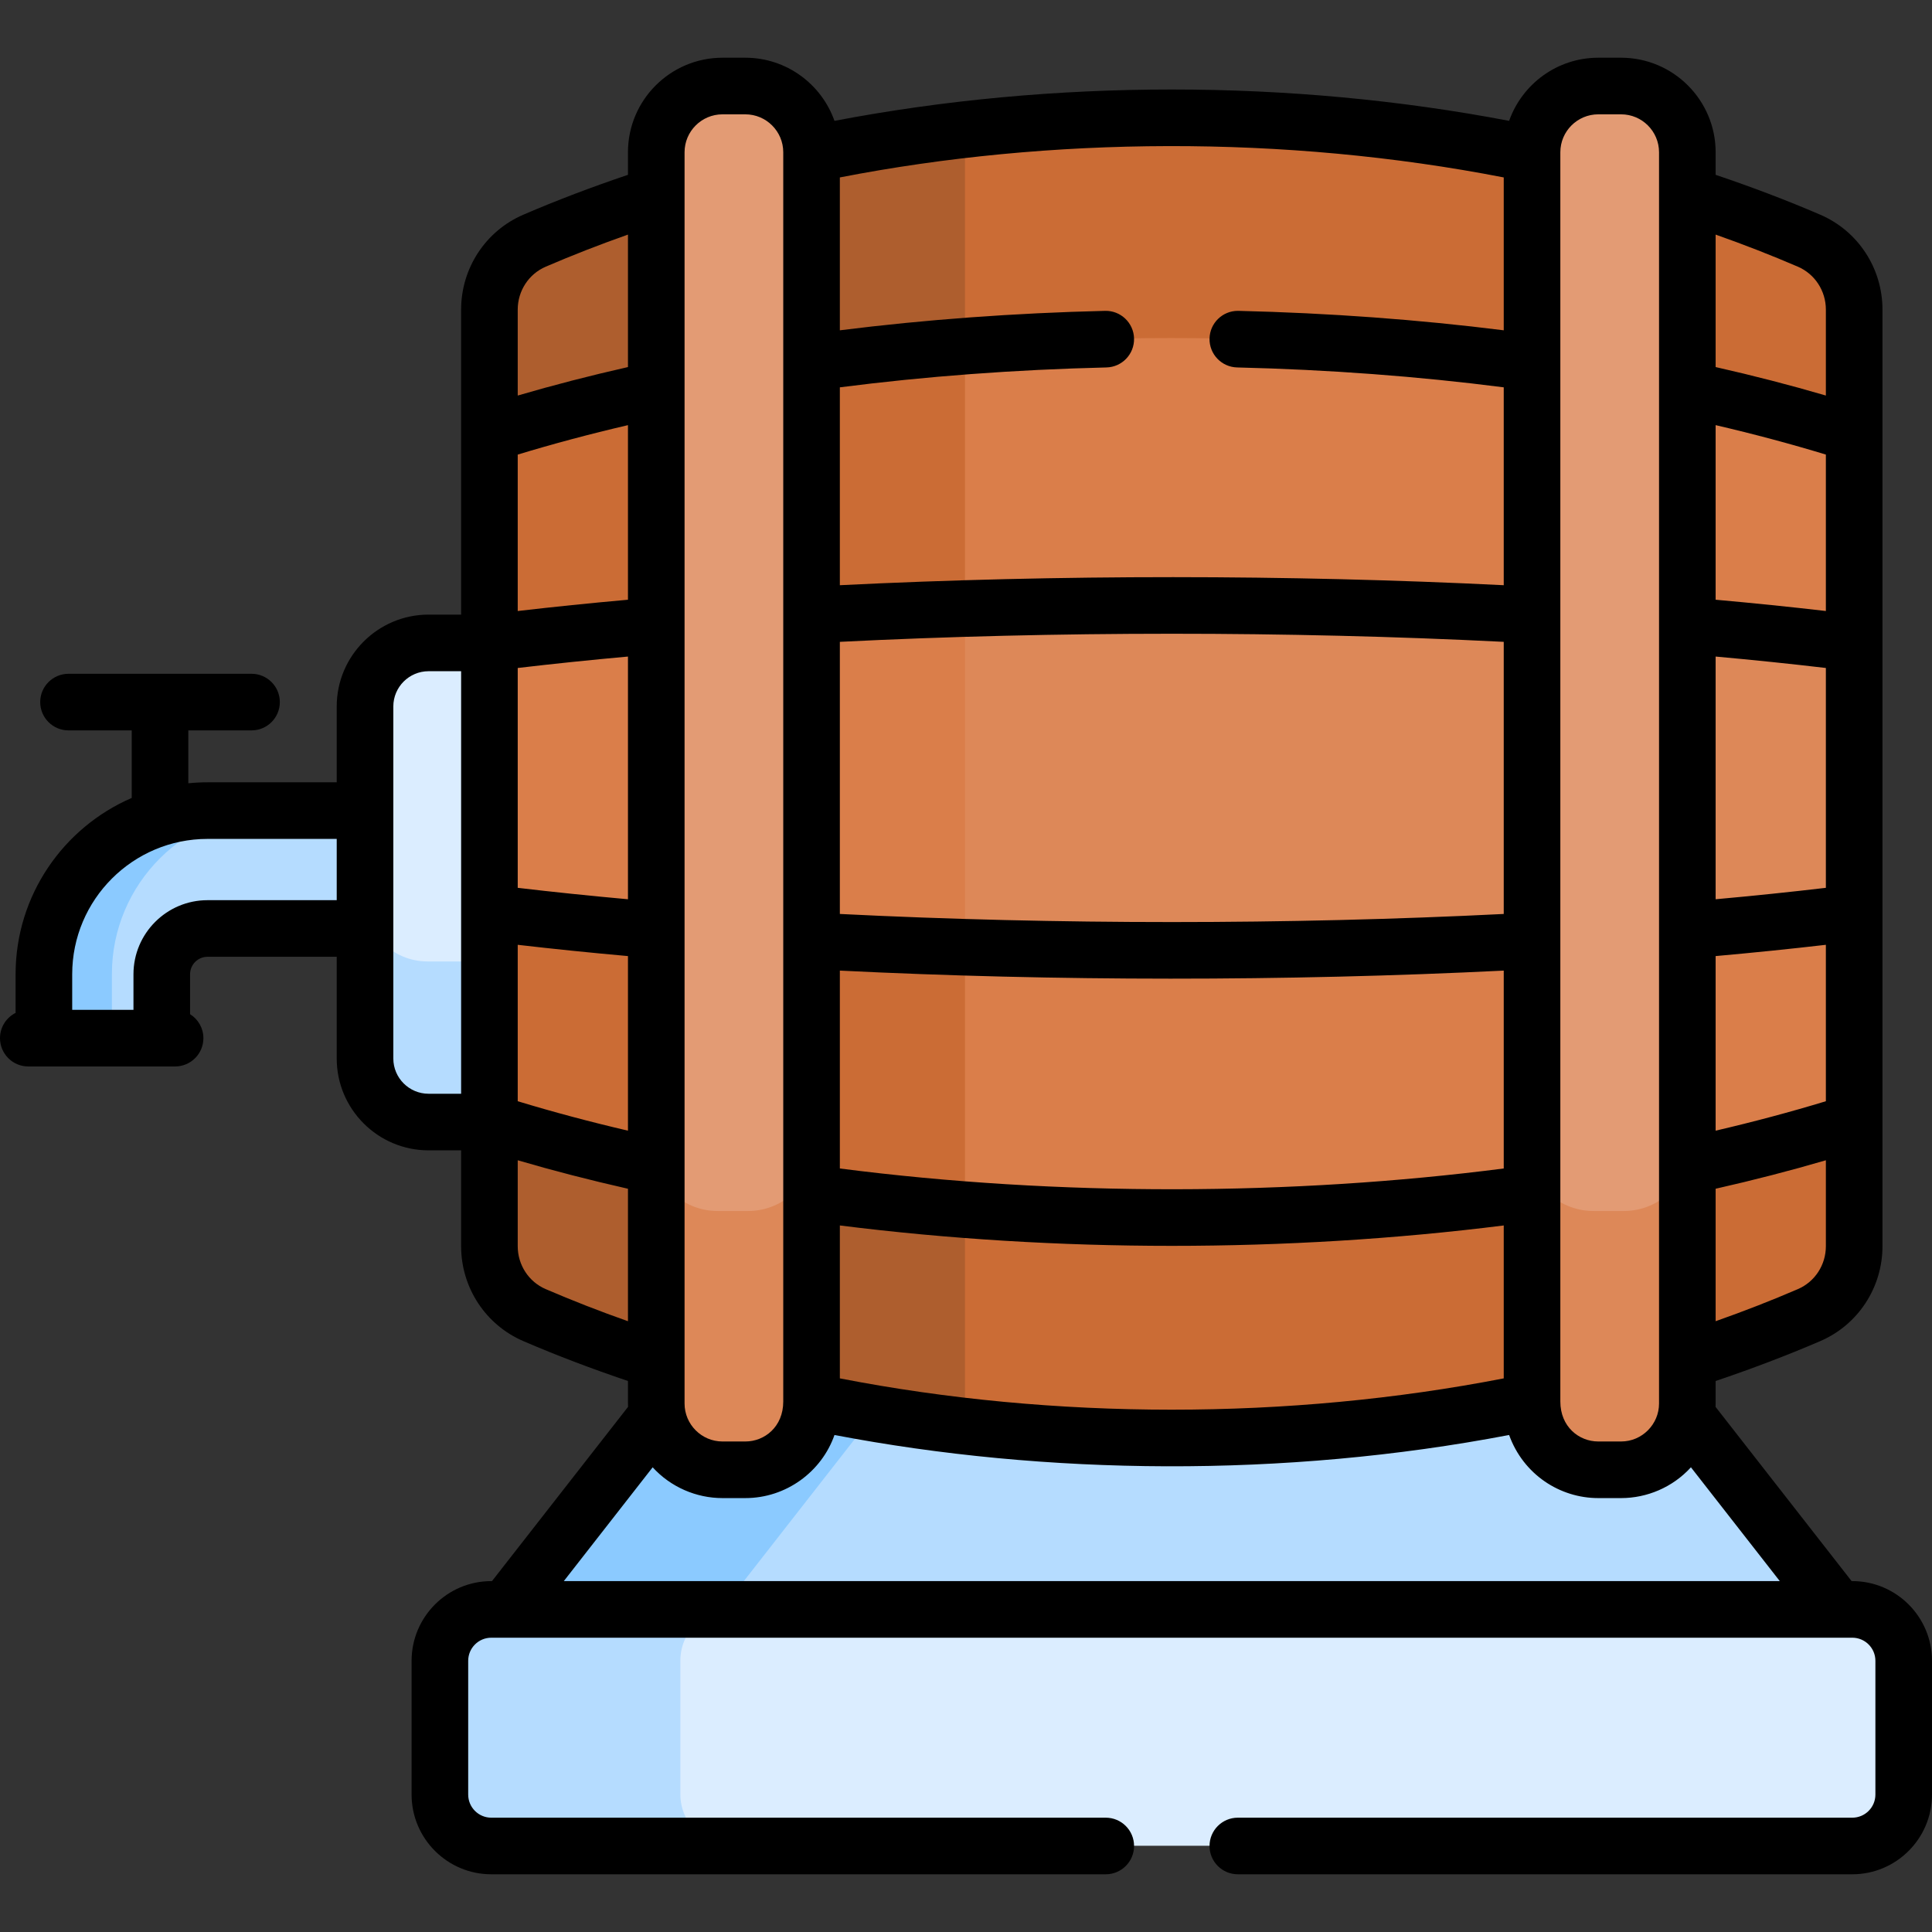 <svg id="Layer_1" enable-background="new 0 0 512 512" height="512" viewBox="0 0 512 512" width="512" xmlns="http://www.w3.org/2000/svg"><rect x="0" y="0" width="512" height="512" fill="#333333" stroke="none"/><g><g><path d="m96.462 214.758h-41.733c-23.913 0-43.368 19.454-43.368 43.367v16.937h31.237v-16.937c0-6.688 5.442-12.13 12.131-12.13h41.734l3.363-1.948v-26.75z" fill="#b5dcff"/><path d="m73.022 214.758h-18.293c-23.913 0-43.368 19.454-43.368 43.367v16.937h18.293v-16.937c0-23.913 19.455-43.367 43.368-43.367z" fill="#8bcaff"/><path d="m446.596 375.009-15.895-9.546h-218.417l-34.833 9.546h-3.516l-40.164 51.438 5.346 5.683h343.667l3.977-5.683z" fill="#b5dcff"/><path d="m238.933 365.463h-26.649l-34.833 9.546h-3.516l-40.164 51.438 5.346 5.683h47.76z" fill="#8bcaff"/><path d="m490.609 426.447h-360.686c-7.521 0-13.619 6.097-13.619 13.618v35.458c0 7.521 6.097 13.619 13.619 13.619h360.686c7.521 0 13.618-6.097 13.618-13.619v-35.458c.001-7.521-6.097-13.618-13.618-13.618z" fill="#dbedff"/><path d="m180.304 475.523v-35.458c0-7.521 6.097-13.618 13.618-13.618h-64c-7.521 0-13.618 6.097-13.618 13.618v35.458c0 7.521 6.097 13.619 13.618 13.619h64c-7.52 0-13.618-6.097-13.618-13.619z" fill="#b5dcff"/><path d="m173.644 51.67c-11.211 3.603-21.986 7.632-32.26 12.056-7.277 3.134-11.954 10.341-11.954 18.264v248.203c0 7.923 4.677 15.13 11.954 18.264 10.274 4.424 21.049 8.454 32.26 12.056z" fill="#ae5e2e"/><path d="m479.148 63.726c-10.274-4.424-21.049-8.454-32.26-12.056v308.844c11.211-3.603 21.986-7.632 32.26-12.056 7.277-3.134 11.954-10.341 11.954-18.264v-248.204c0-7.923-4.677-15.13-11.954-18.264z" fill="#cb6c35"/><path d="m405.734 40.823c-29.9-6.26-62.022-9.663-95.468-9.663s-65.568 3.403-95.468 9.663v330.537c29.9 6.26 62.022 9.663 95.468 9.663s65.568-3.403 95.468-9.663z" fill="#cb6c35"/><path d="m255.728 34.24c-14.026 1.604-27.697 3.812-40.93 6.583v330.537c13.234 2.771 26.904 4.979 40.93 6.583z" fill="#ae5e2e"/><path d="m129.43 170.318h-16.124c-9.303 0-16.844 7.541-16.844 16.844v93.289c0 9.302 7.541 16.844 16.844 16.844h16.124l5.521-5.997v-114.75z" fill="#dbedff"/><path d="m113.306 254.794c-9.303 0-16.844-7.541-16.844-16.844v42.5c0 9.302 7.541 16.844 16.844 16.844h16.124l5.521-5.997v-42.5l-5.521 5.997z" fill="#b5dcff"/><path d="m405.734 96.024c-29.902-4.17-62.02-6.442-95.468-6.442s-65.567 2.272-95.468 6.442v220.135c29.902 4.17 62.02 6.442 95.468 6.442s65.566-2.272 95.468-6.442z" fill="#da7e4a"/><path d="m255.728 91.661c-14.019 1.069-27.702 2.519-40.93 4.363v220.135c13.228 1.845 26.911 3.294 40.93 4.363z" fill="#cb6c35"/><path d="m173.644 103.244c-15.645 3.348-30.44 7.251-44.214 11.647v182.403c13.774 4.395 28.569 8.298 44.214 11.646z" fill="#cb6c35"/><path d="m491.102 114.89c-13.774-4.396-28.569-8.298-44.214-11.647v205.697c15.645-3.348 30.44-7.251 44.214-11.647z" fill="#da7e4a"/><path d="m173.644 165.749c-15.645 1.313-30.44 2.844-44.214 4.569v71.549c13.774 1.724 28.569 3.255 44.214 4.568z" fill="#da7e4a"/><path d="m405.734 162.917c-29.902-1.636-62.02-2.527-95.468-2.527s-65.567.891-95.468 2.527v86.349c29.902 1.636 62.02 2.527 95.468 2.527s65.566-.891 95.468-2.527z" fill="#dd8858"/><path d="m255.728 161.206c-14.019.419-27.702.988-40.93 1.712v86.349c13.228.724 26.911 1.292 40.93 1.711z" fill="#da7e4a"/><path d="m491.102 170.318c-13.774-1.724-28.569-3.255-44.214-4.569v80.686c15.645-1.313 30.44-2.844 44.214-4.568z" fill="#dd8858"/><path d="m198.248 22.737h-8.055c-9.692 0-17.549 7.857-17.549 17.549v331.611c0 9.692 7.857 17.55 17.549 17.55h8.055c9.692 0 17.549-7.857 17.549-17.55v-331.611c.001-9.692-7.857-17.549-17.549-17.549z" fill="#e39b74"/><path d="m430.339 22.737h-8.055c-9.692 0-17.549 7.857-17.549 17.549v331.611c0 9.692 7.857 17.55 17.549 17.55h8.055c9.692 0 17.549-7.857 17.549-17.55v-331.611c0-9.692-7.857-17.549-17.549-17.549z" fill="#e39b74"/><g fill="#dd8858"><path d="m198.248 320.929h-8.055c-9.692 0-17.549-7.857-17.549-17.55v68.518c0 9.692 7.857 17.55 17.549 17.55h8.055c9.692 0 17.549-7.857 17.549-17.55v-68.518c.001 9.693-7.857 17.55-17.549 17.55z"/><path d="m430.339 320.929h-8.055c-9.692 0-17.549-7.857-17.549-17.55v68.518c0 9.692 7.857 17.55 17.549 17.55h8.055c9.692 0 17.549-7.857 17.549-17.55v-68.518c0 9.693-7.857 17.55-17.549 17.55z"/></g></g><g><path d="m490.882 419.007h-.188l-36.055-46.173c.01-.292.022-.583.022-.876v-5.982c9.542-3.217 18.856-6.749 27.727-10.569 10.016-4.313 16.487-14.187 16.487-25.153 0-10.706 0-238.579 0-248.204 0-10.966-6.472-20.839-16.487-25.152h-.001c-8.869-3.819-18.183-7.351-27.726-10.569v-5.983c0-13.812-11.237-25.049-25.05-25.049h-6.055c-10.897 0-20.186 6.996-23.624 16.731-57.931-11.073-120.757-11.092-178.788 0-3.438-9.734-12.727-16.731-23.623-16.731h-6.056c-13.812 0-25.049 11.237-25.049 25.049v5.983c-9.544 3.218-18.859 6.75-27.728 10.569-10.015 4.313-16.486 14.186-16.486 25.153v80.827h-8.624c-13.423 0-24.344 10.92-24.344 24.344v20.096h-34.232c-1.719 0-3.418.088-5.094.255v-14.013h16.751c4.143 0 7.5-3.358 7.5-7.5s-3.357-7.5-7.5-7.5h-48.503c-4.143 0-7.5 3.358-7.5 7.5s3.357 7.5 7.5 7.5h16.752v17.903c-18.083 7.807-30.774 25.807-30.774 46.722v10.242c-2.45 1.234-4.134 3.765-4.134 6.695 0 4.142 3.357 7.5 7.5 7.5h38.904c4.143 0 7.5-3.358 7.5-7.5 0-2.684-1.414-5.031-3.533-6.357v-10.58c0-2.553 2.077-4.63 4.631-4.63h34.233v26.956c0 13.423 10.921 24.343 24.344 24.343h8.624v25.4c0 10.967 6.472 20.84 16.487 25.153 8.868 3.819 18.183 7.351 27.727 10.569 0 6.658-.012 5.866.022 6.857l-36.055 46.175h-.189c-11.645 0-21.118 9.474-21.118 21.118v35.458c0 11.645 9.474 21.119 21.118 21.119h162.844c4.143 0 7.5-3.358 7.5-7.5s-3.357-7.5-7.5-7.5h-162.844c-3.374 0-6.118-2.745-6.118-6.119v-35.458c0-3.374 2.744-6.118 6.118-6.118h360.687c3.374 0 6.118 2.745 6.118 6.118v35.458c0 3.374-2.744 6.119-6.118 6.119h-162.843c-4.143 0-7.5 3.358-7.5 7.5s3.357 7.5 7.5 7.5h162.843c11.645 0 21.118-9.474 21.118-21.119v-35.458c0-11.645-9.474-21.119-21.118-21.119zm-7.007-183.724c-9.326 1.1-19.104 2.114-29.214 3.03v-64.32c10.104.916 19.883 1.929 29.214 3.03zm-29.214 18.088c10.093-.903 19.865-1.904 29.214-2.989v41.454c-9.313 2.833-19.093 5.445-29.214 7.804zm29.214-91.448c-9.354-1.086-19.126-2.087-29.214-2.99v-46.269c10.122 2.36 19.901 4.972 29.214 7.804zm-7.42 179.706c-7.013 3.02-14.311 5.868-21.794 8.505v-35.104c10.08-2.279 19.851-4.806 29.214-7.547v22.771c0 4.969-2.913 9.434-7.42 11.375zm0-270.954c4.507 1.941 7.42 6.406 7.42 11.375v22.771c-9.362-2.74-19.133-5.268-29.214-7.547v-35.104c7.484 2.638 14.781 5.485 21.794 8.505zm-62.948-30.328c0-5.541 4.509-10.049 10.05-10.049h6.055c5.541 0 10.05 4.508 10.05 10.049v11.383 320.227c0 5.474-4.477 10.05-10.05 10.05h-6.055c-5.109 0-10.05-3.897-10.05-10.587 0-5.451 0-325.33 0-330.536zm-190.937 324.935v-40.523c57.254 7.204 118.635 7.21 175.937 0v40.523c-56.987 11.087-119.151 11.047-175.937 0zm175.937-55.623c-55.912 7.204-117.899 7.477-175.937 0v-52.44c56.782 2.823 118.186 2.871 175.937 0zm0-67.45c-56.888 2.855-118.819 2.866-175.937 0v-72.115c56.888-2.855 118.819-2.866 175.937 0zm0-195.188v40.512c-22.65-2.844-46.249-4.58-70.289-5.154-.061-.001-.121-.002-.183-.002-4.059 0-7.396 3.241-7.494 7.321-.099 4.141 3.178 7.578 7.319 7.677 24.198.578 47.93 2.35 70.646 5.272v52.438c-56.782-2.823-118.186-2.871-175.937 0v-52.438c22.717-2.922 46.448-4.694 70.647-5.272 4.142-.099 7.418-3.536 7.319-7.677s-3.552-7.425-7.677-7.319c-24.042.574-47.64 2.31-70.29 5.154v-40.512c55.722-10.84 117.832-11.305 175.939 0zm-217.09-6.674c0-5.541 4.508-10.049 10.049-10.049h6.056c5.541 0 10.049 4.508 10.049 10.049v.538 330.536c0 6.681-4.935 10.587-10.049 10.587h-6.056c-5.563 0-10.049-4.559-10.049-10.05 0-3.372 0-317.438 0-320.227zm-44.214 136.675c9.332-1.101 19.11-2.115 29.214-3.03v64.32c-10.109-.916-19.887-1.93-29.214-3.03zm29.214-18.088c-10.087.903-19.86 1.903-29.214 2.99v-41.454c9.313-2.833 19.094-5.445 29.214-7.804zm-29.214 91.448c9.349 1.085 19.122 2.086 29.214 2.989v46.269c-10.12-2.359-19.9-4.972-29.214-7.804zm7.419-179.707c7.012-3.02 14.311-5.867 21.795-8.506v35.106c-10.079 2.278-19.851 4.806-29.214 7.547v-22.771c0-4.97 2.912-9.435 7.419-11.376zm-89.62 167.88c-10.824 0-19.631 8.806-19.631 19.63v9.437h-16.237v-9.437c0-19.777 16.091-35.867 35.868-35.867h34.233v16.237zm49.233 41.956c0-10.402 0-83.367 0-93.289 0-5.152 4.191-9.344 9.344-9.344h8.624v111.976h-8.624c-5.152 0-9.344-4.191-9.344-9.343zm40.388 61.118c-4.508-1.94-7.42-6.406-7.42-11.375v-22.771c9.363 2.741 19.135 5.269 29.214 7.547v35.106c-7.484-2.639-14.783-5.487-21.794-8.507zm28.341 47.22c4.771 5.229 11.537 8.159 18.502 8.159h6.056c10.811 0 20.218-6.976 23.626-16.722 56.016 10.712 119.157 11.403 178.782 0 3.786 10.485 13.465 16.722 23.627 16.722h6.055c6.81 0 13.63-2.819 18.502-8.159l23.549 30.159h-322.247z"/></g></g></svg>